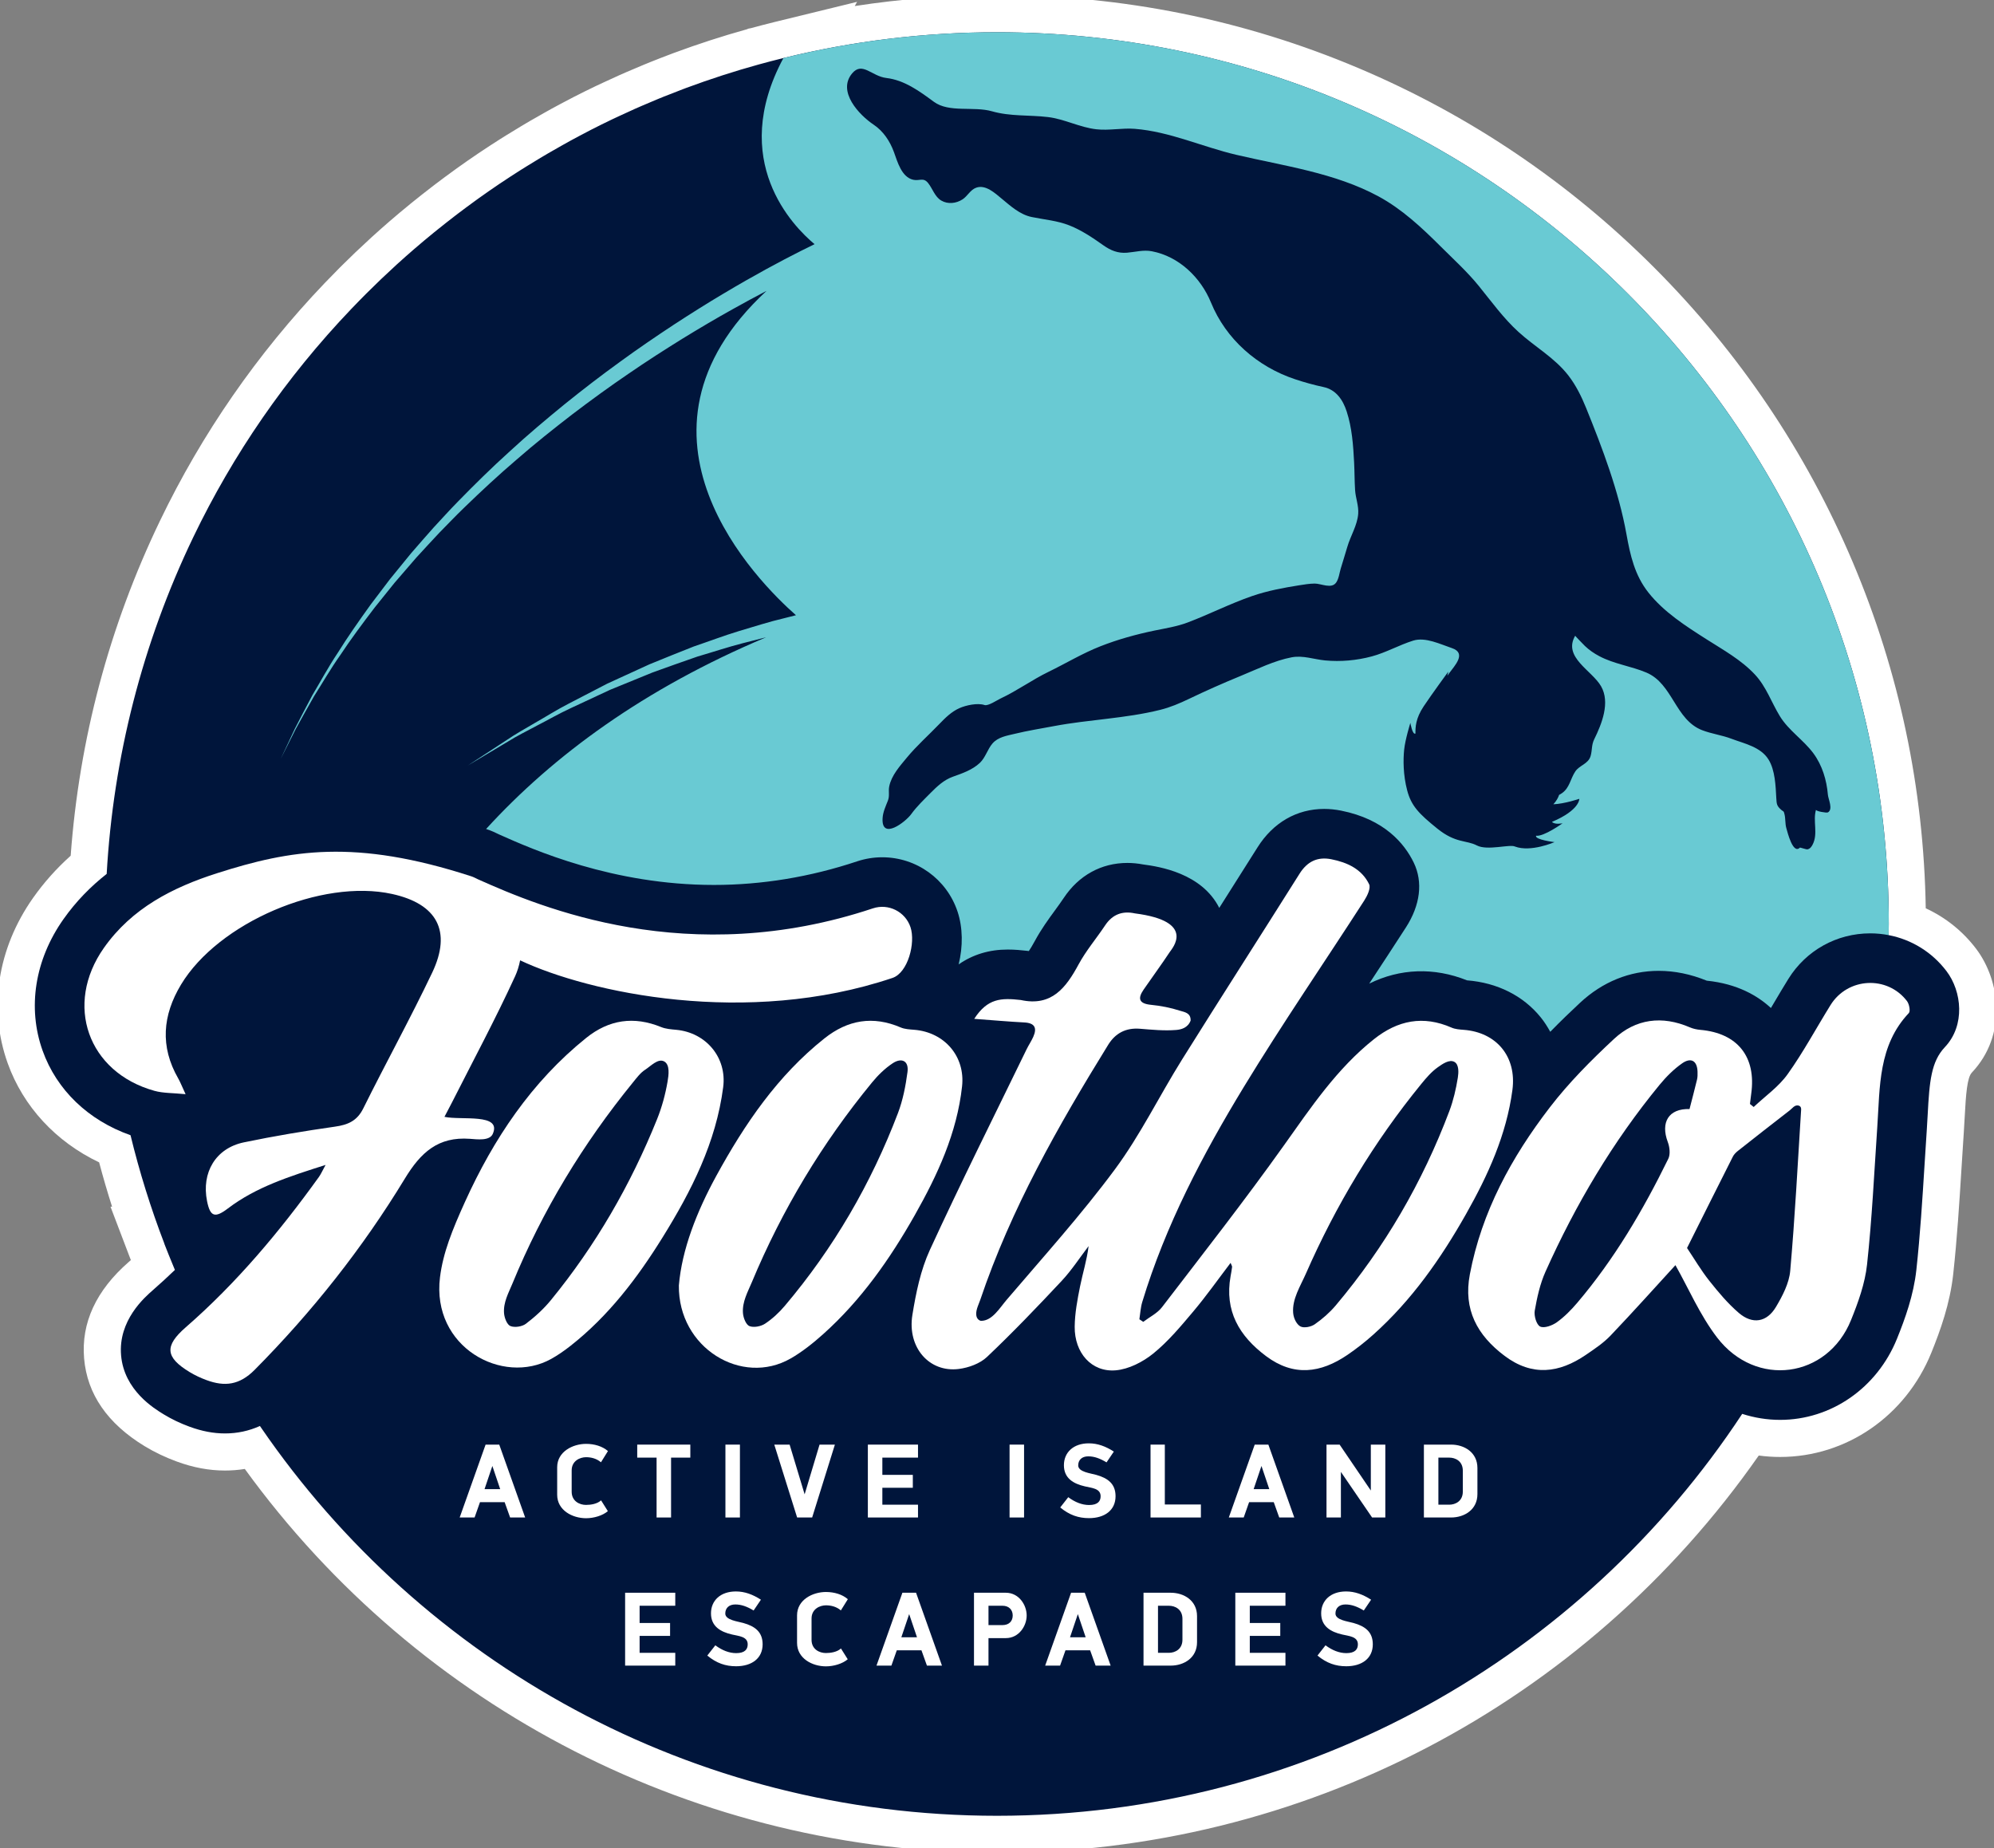 <svg version="1.1" id="Layer_1" xmlns="http://www.w3.org/2000/svg" xmlns:xlink="http://www.w3.org/1999/xlink" x="0px" y="0px"
	 viewBox="85.001 6.691 430 398.531" preserveAspectRatio="xMidYMid meet" xml:space="preserve">
<rect x="85.001" y="6.691" width="430" height="398.531" fill="#808080" stroke="none"/>
<g>
	<path style="fill:#67C9D3;" d="M228.203,27.509c1.337-0.538,2.678-1.06,4.024-1.566C230.878,26.451,229.537,26.972,228.203,27.509z
		"/>
	<path style="fill:#67C9D3;" d="M183.78,52.738c1.261-0.958,2.531-1.898,3.808-2.821C186.307,50.842,185.038,51.782,183.78,52.738z"
		/>
	<path style="fill:#67C9D3;" d="M126.7,122.487c-10.705,22.186-17.267,46.744-18.703,72.669c0.003-0.002,0.005-0.004,0.008-0.006
		C109.413,170.128,115.683,145.395,126.7,122.487z"/>
	<path style="fill:#67C9D3;" d="M223.386,29.528c1.149-0.499,2.302-0.988,3.458-1.464C225.685,28.541,224.533,29.029,223.386,29.528
		z"/>
	<path style="fill:#67C9D3;" d="M248.608,20.602c1.738-0.48,3.481-0.934,5.228-1.364C252.084,19.669,250.341,20.122,248.608,20.602z
		"/>
	<path style="fill:#67C9D3;" d="M218.447,31.759c1.131-0.53,2.265-1.053,3.404-1.56C220.71,30.707,219.576,31.229,218.447,31.759z"
		/>
	<path style="fill:#67C9D3;" d="M178.566,56.84c-2.732,2.228-5.407,4.522-8.011,6.894c1.234-1.122,2.484-2.231,3.754-3.327
		C175.715,59.193,177.136,58.006,178.566,56.84z"/>
	<path style="fill:#67C9D3;" d="M113.145,251.503c-0.004-0.001-0.007-0.003-0.011-0.004c1.948,8.011,4.386,15.83,7.3,23.415h0.003
		h0.017C117.503,267.233,115.068,259.412,113.145,251.503z"/>
	<path style="fill:#67C9D3;" d="M233.021,25.641c5.14-1.907,10.339-3.589,15.585-5.039
		C243.317,22.066,238.118,23.747,233.021,25.641z"/>
	<path style="fill:#67C9D3;" d="M193.132,46.058c1.303-0.873,2.615-1.727,3.934-2.565C195.744,44.333,194.432,45.187,193.132,46.058
		z"/>
	<path style="fill:#67C9D3;" d="M188.185,49.482c1.495-1.071,3-2.118,4.516-3.14C191.18,47.367,189.676,48.415,188.185,49.482z"/>
	<path style="fill:#67C9D3;" d="M163.891,70.099c0.286-0.286,0.578-0.567,0.866-0.851C164.47,69.532,164.177,69.813,163.891,70.099z
		"/>
	<path style="fill:#67C9D3;" d="M160.753,73.315c0.057-0.06,0.115-0.119,0.173-0.179C160.869,73.196,160.81,73.255,160.753,73.315z"
		/>
	<path style="fill:#67C9D3;" d="M167.156,66.906c0.877-0.836,1.767-1.664,2.663-2.487C168.926,65.241,168.034,66.066,167.156,66.906
		z"/>
	<path style="fill:#67C9D3;" d="M179.254,56.286c1.206-0.974,2.421-1.931,3.644-2.872C181.671,54.357,180.457,55.315,179.254,56.286
		z"/>
	<path style="fill:#67C9D3;" d="M198.551,42.566c0.989-0.616,1.982-1.222,2.979-1.818C200.53,41.345,199.538,41.952,198.551,42.566z
		"/>
	<path style="fill:#67C9D3;" d="M203.245,39.734c0.975-0.569,1.956-1.126,2.939-1.676C205.199,38.61,204.218,39.166,203.245,39.734z
		"/>
	<path style="fill:#67C9D3;" d="M207.833,37.136c1.273-0.697,2.553-1.375,3.837-2.04C210.384,35.762,209.104,36.441,207.833,37.136z
		"/>
	<path style="fill:#67C9D3;" d="M212.419,34.701c1.534-0.786,3.077-1.546,4.626-2.287C215.492,33.157,213.948,33.917,212.419,34.701
		z"/>
	<g>
		<path style="fill:#00153B;" d="M300,402.267c-63.875,0-123.669-31.075-160.486-83.262c-1.938,0.538-3.943,0.81-5.992,0.81
			c-2.956,0-5.906-0.555-9.021-1.696c-2.229-0.816-4.33-1.82-6.243-2.983c-6.85-4.171-10.594-9.495-11.133-15.829
			c-0.541-6.331,2.243-12.207,8.274-17.463c0.812-0.707,1.653-1.463,2.569-2.312c-0.099-0.244-1.17-2.94-1.266-3.191l-2.073-5.427
			h0.097c-1.889-5.392-3.549-10.891-4.958-16.425c-9.184-3.835-16.174-10.984-19.351-19.884c-3.748-10.5-1.935-22.15,4.976-31.963
			c2.454-3.483,5.384-6.667,8.727-9.485c1.646-25.284,8.026-49.634,18.977-72.403c8.868-18.438,20.564-35.329,34.765-50.201
			l0.177-0.183c0.997-1.041,2.003-2.076,3.027-3.1l0.987-0.972c0.776-0.766,1.552-1.532,2.344-2.288
			c0.896-0.854,1.804-1.697,2.718-2.537l0.75-0.698c1.26-1.146,2.536-2.277,3.831-3.396c1.359-1.174,2.78-2.365,4.345-3.64
			l0.701-0.565c1.232-0.995,2.472-1.972,3.72-2.931l0.9-0.69c1.287-0.978,2.582-1.937,3.885-2.878l0.61-0.444
			c1.534-1.099,3.085-2.178,4.61-3.206l0.444-0.292c1.327-0.89,2.667-1.762,4.013-2.617c0.377-0.24,1.515-0.946,1.515-0.946
			c1.009-0.628,2.022-1.248,3.042-1.856c0.581-0.348,1.165-0.693,1.75-1.034c0.997-0.582,1.997-1.149,3-1.711l0.506-0.284
			c0.392-0.221,0.784-0.441,1.178-0.657c1.3-0.711,2.606-1.404,3.918-2.083l0.763-0.402c1.489-0.763,3.034-1.527,4.724-2.336
			c0.301-0.144,1.431-0.668,1.431-0.668c1.158-0.542,2.315-1.077,3.478-1.594c0.483-0.215,0.972-0.427,1.461-0.64l0.106-0.046
			c1.17-0.509,2.347-1.008,3.528-1.494l1.389-0.567c1.365-0.549,2.734-1.083,4.108-1.599l0.811-0.308
			c5.227-1.94,10.58-3.671,15.912-5.144c1.723-0.477,3.519-0.945,5.338-1.393l0.149-0.038C268.322,11.558,284.14,9.646,300,9.646
			c108.021,0,195.945,87.708,196.31,195.646c4.595,1.565,8.646,4.475,11.632,8.403c4.325,5.692,5.272,15.313-0.627,21.56
			c-1.899,2.01-2.258,5.209-2.622,12.032c-0.062,1.139-0.123,2.271-0.199,3.4c-0.166,2.476-0.322,4.957-0.478,7.438l-0.008,0.122
			c-0.462,7.412-0.94,15.076-1.775,22.746c-0.643,5.918-2.61,11.362-4.449,15.907c-4.924,12.142-16.271,19.986-28.908,19.986
			c-2.16,0-4.316-0.232-6.442-0.692C425.771,370.148,365.27,402.267,300,402.267z"/>
		<path style="fill:#FFFFFF;" d="M300,13.646c106.212,0,192.31,86.099,192.31,192.31c0,0.801-0.018,1.598-0.028,2.396
			c4.94,0.949,9.355,3.658,12.475,7.763c3.317,4.366,4.092,11.689-0.351,16.392c-2.96,3.135-3.323,7.365-3.707,14.566
			c-0.061,1.118-0.122,2.233-0.196,3.345c-0.166,2.484-0.324,4.971-0.479,7.459c-0.462,7.406-0.938,15.064-1.768,22.683
			c-0.592,5.45-2.448,10.56-4.18,14.84c-4.307,10.624-14.201,17.488-25.201,17.488c-2.805,0-5.553-0.451-8.175-1.295
			c-34.383,52.208-93.51,86.674-160.699,86.674c-65.897,0-124.04-33.155-158.691-83.686c-0.08-0.116-0.158-0.23-0.238-0.346
			c-0.006-0.008-0.014-0.019-0.019-0.028c-2.371,1.065-4.883,1.607-7.531,1.607c-2.482,0-4.98-0.476-7.644-1.452
			c-1.995-0.73-3.857-1.621-5.541-2.645c-2.122-1.292-8.585-5.223-9.227-12.751c-0.642-7.522,5.049-12.48,6.919-14.11
			c1.583-1.378,3.137-2.822,4.687-4.302c-0.022-0.053-0.042-0.105-0.064-0.158c-0.429-1.024-0.852-2.05-1.264-3.082
			c-0.155-0.387-0.31-0.777-0.462-1.168c-0.16-0.412-0.329-0.822-0.487-1.234h0.017c-2.952-7.68-5.386-15.501-7.309-23.411
			c-0.004-0.001-0.007-0.003-0.011-0.004c-9.072-3.194-15.915-9.732-18.952-18.239c-3.306-9.262-1.671-19.582,4.479-28.316
			c2.786-3.956,5.987-7.158,9.335-9.787c0.003-0.002,0.005-0.004,0.008-0.006c1.408-25.023,7.678-49.755,18.695-72.663
			c8.523-17.723,19.897-34.346,34.053-49.172c0.057-0.06,0.115-0.119,0.173-0.179c0.977-1.02,1.962-2.034,2.966-3.037
			c0.286-0.286,0.578-0.567,0.866-0.851c0.794-0.784,1.588-1.569,2.399-2.342c0.877-0.836,1.767-1.663,2.663-2.487
			c0.247-0.227,0.487-0.459,0.736-0.685c1.234-1.122,2.484-2.231,3.754-3.327c1.406-1.214,2.827-2.401,4.257-3.567
			c0.228-0.186,0.458-0.369,0.688-0.554c1.206-0.974,2.421-1.931,3.644-2.872c0.294-0.226,0.588-0.453,0.883-0.677
			c1.261-0.958,2.531-1.898,3.808-2.821c0.199-0.144,0.397-0.292,0.597-0.435c1.495-1.071,3-2.118,4.516-3.14
			c0.143-0.096,0.288-0.188,0.431-0.284c1.303-0.873,2.615-1.727,3.934-2.565c0.493-0.313,0.989-0.618,1.484-0.927
			c0.989-0.616,1.982-1.222,2.979-1.818c0.571-0.341,1.142-0.679,1.715-1.014c0.975-0.569,1.956-1.125,2.939-1.676
			c0.55-0.308,1.098-0.621,1.65-0.923c1.273-0.697,2.553-1.375,3.837-2.04c0.25-0.129,0.497-0.266,0.748-0.395
			c1.534-0.786,3.077-1.546,4.626-2.287c0.466-0.223,0.935-0.436,1.402-0.655c1.131-0.53,2.265-1.053,3.404-1.56
			c0.51-0.227,1.023-0.449,1.535-0.671c1.149-0.499,2.301-0.988,3.458-1.464c0.453-0.186,0.906-0.373,1.36-0.555
			c1.337-0.538,2.678-1.06,4.024-1.566c0.265-0.1,0.529-0.204,0.795-0.302c5.14-1.908,10.339-3.589,15.585-5.039
			c0,0,0.001,0,0.001,0c1.738-0.48,3.481-0.934,5.228-1.364c0.035-0.009,0.07-0.019,0.106-0.028c0,0.001-0.001,0.001-0.001,0.002
			C268.699,15.584,284.122,13.646,300,13.646 M300,5.646c-10.28,0-20.544,0.787-30.675,2.348l0.501-0.903l-17.784,4.347
			c-0.06,0.015-0.119,0.03-0.179,0.046c-1.686,0.416-3.359,0.851-4.979,1.294l-0.445,0.074l-0.396,0.158
			c-5.298,1.477-10.613,3.202-15.806,5.13c-0.177,0.066-0.353,0.133-0.53,0.201l-0.298,0.114c-1.394,0.525-2.805,1.073-4.193,1.632
			c-0.434,0.174-0.865,0.352-1.297,0.53l-0.12,0.049c-1.154,0.475-2.367,0.988-3.603,1.525l-0.152,0.066
			c-0.483,0.21-0.966,0.419-1.447,0.634c-1.058,0.471-2.185,0.987-3.546,1.625l-0.496,0.23c-0.323,0.149-0.645,0.299-0.966,0.453
			c-1.715,0.821-3.292,1.6-4.82,2.383c-0.175,0.09-0.349,0.182-0.523,0.275l-0.257,0.136c-1.413,0.732-2.721,1.427-3.997,2.126
			c-0.413,0.226-0.824,0.457-1.235,0.689l-0.484,0.272c-1.024,0.573-2.045,1.153-3.061,1.746c-0.597,0.348-1.192,0.701-1.787,1.056
			c-1.039,0.621-2.073,1.253-3.103,1.894l-0.395,0.245c-0.384,0.238-0.768,0.477-1.151,0.72c-1.411,0.896-2.79,1.795-4.098,2.672
			l-0.117,0.077c-0.111,0.072-0.222,0.145-0.332,0.219c-1.546,1.042-3.129,2.143-4.703,3.27c-0.135,0.096-0.268,0.194-0.401,0.292
			l-0.218,0.16c-1.344,0.97-2.678,1.958-3.967,2.938c-0.263,0.2-0.524,0.401-0.785,0.601l-0.134,0.103
			c-1.283,0.987-2.559,1.993-3.794,2.99l-0.253,0.204l-0.462,0.372c-1.587,1.294-3.037,2.509-4.432,3.713
			c-1.297,1.12-2.611,2.285-3.906,3.462c-0.169,0.154-0.334,0.309-0.499,0.464l-0.268,0.25c-1.076,0.989-1.957,1.811-2.772,2.588
			c-0.817,0.779-1.617,1.569-2.417,2.359l-0.081,0.08l-0.316,0.309c-0.196,0.192-0.392,0.384-0.586,0.577
			c-0.953,0.953-1.963,1.987-3.088,3.163l-0.041,0.042l-0.143,0.148c-14.488,15.173-26.424,32.409-35.473,51.226
			c-10.932,22.732-17.401,47.007-19.248,72.206c-3.07,2.752-5.793,5.806-8.121,9.111c-7.669,10.891-9.664,23.871-5.473,35.612
			c3.341,9.36,10.416,16.978,19.73,21.406c0.85,3.205,1.781,6.395,2.79,9.558h-0.34l4.137,10.858
			c0.084,0.22,0.171,0.439,0.258,0.658c-0.151,0.133-0.3,0.264-0.449,0.393c-7.051,6.143-10.292,13.149-9.637,20.823
			c0.654,7.675,5.04,14.035,13.034,18.902c2.146,1.304,4.483,2.421,6.954,3.326c3.56,1.305,6.962,1.94,10.395,1.94
			c1.443,0,2.869-0.115,4.27-0.342c37.664,51.938,97.907,82.795,162.209,82.795c65.733,0,126.729-31.929,164.272-85.69
			c1.527,0.207,3.064,0.311,4.603,0.311c14.275,0,27.077-8.824,32.615-22.482c1.944-4.805,4.024-10.576,4.72-16.982
			c0.845-7.76,1.326-15.471,1.792-22.93l0.007-0.12c0.154-2.476,0.311-4.951,0.476-7.424c0.077-1.143,0.14-2.292,0.202-3.443
			c0.261-4.896,0.524-8.438,1.535-9.509c7.635-8.082,6.165-19.802,0.905-26.725c-2.878-3.786-6.607-6.758-10.844-8.701
			c-0.424-25.844-5.706-50.921-15.717-74.591c-10.089-23.854-24.531-45.275-42.925-63.668
			c-18.393-18.393-39.815-32.835-63.668-42.924C353.272,10.943,327.039,5.646,300,5.646L300,5.646z"/>
	</g>
	<path style="fill:#69CAD3;" d="M300,13.646c-15.878,0-31.301,1.938-46.059,5.566c-11.896,22.171,2.13,36.316,6.716,40.135
		c-0.878,0.424-1.901,0.927-3.06,1.514c-4.097,2.064-9.871,5.14-16.597,9.16c-3.37,2-6.963,4.255-10.72,6.706
		c-3.746,2.471-7.661,5.126-11.609,8.012c-3.967,2.863-7.973,5.945-11.968,9.168c-3.976,3.251-7.971,6.604-11.799,10.142
		c-3.868,3.489-7.583,7.149-11.163,10.82c-1.801,1.826-3.491,3.729-5.209,5.561c-1.685,1.865-3.289,3.76-4.897,5.594
		c-1.541,1.89-3.06,3.749-4.543,5.569c-1.422,1.87-2.811,3.702-4.161,5.483c-2.609,3.63-5.035,7.091-7.094,10.405
		c-2.164,3.245-3.843,6.41-5.47,9.121c-1.469,2.805-2.78,5.234-3.796,7.265c-1.928,4.111-3.029,6.46-3.029,6.46
		s1.165-2.318,3.206-6.371c1.071-2,2.448-4.391,3.989-7.143c1.701-2.661,3.458-5.763,5.705-8.936
		c2.141-3.242,4.653-6.62,7.348-10.156c1.394-1.735,2.825-3.514,4.285-5.334c1.527-1.765,3.082-3.569,4.667-5.406
		c1.649-1.776,3.292-3.613,5.013-5.417c1.757-1.771,3.483-3.61,5.32-5.373c3.652-3.541,7.434-7.063,11.365-10.416
		c3.89-3.4,7.94-6.609,11.96-9.716c4.045-3.082,8.092-6.017,12.093-8.74c3.987-2.745,7.929-5.262,11.694-7.6
		c3.779-2.318,7.39-4.446,10.768-6.324c2.607-1.462,5.062-2.783,7.335-3.968c-33.623,31.149-1.729,62.826,6.357,69.938
		c-0.857,0.218-1.721,0.441-2.595,0.657c-3.171,0.741-6.371,1.779-9.644,2.744c-3.267,0.99-6.507,2.227-9.785,3.336
		c-3.218,1.278-6.435,2.554-9.578,3.854c-3.093,1.419-6.136,2.811-9.083,4.161c-2.872,1.488-5.652,2.927-8.286,4.294
		c-2.637,1.356-5.005,2.869-7.254,4.142c-2.227,1.314-4.302,2.457-6.034,3.652c-1.757,1.151-3.287,2.152-4.548,2.977
		c-2.52,1.649-3.959,2.592-3.959,2.592s1.477-0.883,4.064-2.424c1.292-0.772,2.861-1.707,4.662-2.78
		c1.771-1.118,3.893-2.172,6.167-3.386c2.293-1.173,4.711-2.578,7.39-3.818c2.675-1.248,5.494-2.559,8.41-3.92
		c2.974-1.215,6.05-2.471,9.174-3.746c3.171-1.159,6.407-2.285,9.636-3.414c3.284-0.96,6.529-2.044,9.788-2.886
		c1.699-0.424,3.375-0.866,5.036-1.278c-26.273,11.07-45.863,25.449-60.384,41.344c0.033,0.008,0.064,0.017,0.094,0.028
		c1.137,0.368,2.039,0.813,2.576,1.079l0.127,0.061c7.425,3.32,24.534,10.895,46.315,10.895c10.377,0,20.774-1.712,30.905-5.09
		c1.751-0.581,3.572-0.877,5.411-0.877c7.373,0,13.899,4.7,16.237,11.7c1.156,3.466,1.192,7.542,0.243,11.401
		c3.035-2.111,6.568-3.204,10.596-3.204c1.486,0,2.91,0.138,3.987,0.26l0.551,0.064c0.299-0.432,0.728-1.12,1.317-2.21
		c1.361-2.515,2.935-4.673,4.324-6.573c0.639-0.88,1.284-1.754,1.884-2.659c3.237-4.875,8.109-7.558,13.725-7.558
		c1.107,0,2.238,0.111,3.372,0.324c3.569,0.47,12.663,1.892,16.442,9.37c2.758-4.346,5.514-8.695,8.253-13.053
		c3.361-5.345,8.469-8.289,14.383-8.289c1.184,0,2.399,0.125,3.616,0.365c9.39,1.865,13.717,7.138,15.695,11.23
		c2.017,4.183,1.411,9.141-1.699,13.971c-2.614,4.056-5.262,8.084-7.912,12.112c6.651-3.289,13.966-3.558,21.101-0.708
		c6.524,0.503,12.118,3.325,15.872,7.959c0.794,0.979,1.469,2.036,2.069,3.135c2.282-2.341,4.493-4.454,6.446-6.275
		c4.828-4.496,10.687-6.869,16.945-6.869c3.425,0,6.905,0.711,10.355,2.119c6.601,0.672,10.997,3.256,13.841,5.898
		c0.205-0.343,0.407-0.689,0.614-1.037c1.037-1.757,2.078-3.514,3.151-5.243c3.818-6.15,10.419-9.821,17.659-9.821
		c1.348,0,2.672,0.134,3.962,0.382c0.01-0.799,0.028-1.595,0.028-2.396C492.31,99.745,406.212,13.646,300,13.646z"/>
	<g>
		<path style="fill:#FFFFFF;" d="M195.008,333.941l-1.184-3.306h-5.315l-1.165,3.306h-3.215l5.589-15.717h2.944l5.588,15.717
			H195.008z M191.177,322.831l-1.688,4.996h3.378L191.177,322.831z"/>
		<path style="fill:#FFFFFF;" d="M216.104,319.616l-1.505,2.418c-0.96-0.822-2.144-1.096-3.215-1.096c-1.3,0-3.104,0.775-3.104,2.85
			v4.587c0,2.075,1.735,2.852,3.079,2.852c1.049,0,2.418-0.205,3.262-0.982l1.461,2.327c-1.118,0.957-3.01,1.527-4.698,1.527
			c-2.922,0-6.23-1.688-6.23-5.063v-5.932c0-3.353,3.353-5.041,6.23-5.041C213.163,318.064,214.895,318.565,216.104,319.616"/>
		<polygon style="fill:#FFFFFF;" points="229.715,321.03 229.715,333.941 226.592,333.941 226.592,321.03 222.417,321.03 
			222.417,318.224 233.868,318.224 233.868,321.03 		"/>
		<rect x="241.437" y="318.224" style="fill:#FFFFFF;" width="3.126" height="15.717"/>
		<polygon style="fill:#FFFFFF;" points="260.139,333.941 256.899,333.941 251.972,318.224 255.281,318.224 258.518,328.945 
			261.735,318.224 265.044,318.224 		"/>
		<polygon style="fill:#FFFFFF;" points="272.152,333.941 272.152,318.224 282.966,318.224 282.966,321.03 275.278,321.03 
			275.278,324.748 281.848,324.748 281.848,327.531 275.278,327.531 275.278,331.18 282.966,331.18 282.966,333.941 		"/>
		<rect x="302.711" y="318.224" style="fill:#FFFFFF;" width="3.126" height="15.717"/>
		<path style="fill:#FFFFFF;" d="M319.839,334.08c-2.258,0-4.219-0.661-6.203-2.305l1.732-2.213
			c1.436,1.073,2.966,1.688,4.493,1.688c1.87,0,2.487-0.822,2.487-1.895c0-1.71-1.962-1.779-3.378-2.122
			c-2.487-0.57-4.54-1.754-4.54-4.562c0-2.786,2.075-4.723,5.362-4.723c1.914,0,3.627,0.639,5.406,1.779l-1.574,2.327
			c-1.436-0.866-2.667-1.3-3.945-1.3c-1.369,0-2.166,0.775-2.166,1.962c0,1.414,2.692,1.688,3.879,2.031
			c2.531,0.705,4.175,1.939,4.175,4.606C325.566,332.367,323.239,334.08,319.839,334.08"/>
		<polygon style="fill:#FFFFFF;" points="333.11,333.941 333.11,318.224 336.192,318.224 336.192,331.136 343.969,331.136 
			343.969,333.941 		"/>
		<path style="fill:#FFFFFF;" d="M360.865,333.941l-1.184-3.306h-5.315l-1.162,3.306h-3.215l5.588-15.717h2.944l5.588,15.717
			H360.865z M357.033,322.831l-1.688,4.996h3.375L357.033,322.831z"/>
		<polygon style="fill:#FFFFFF;" points="380.889,333.941 374.161,324.109 374.161,333.941 371.057,333.941 371.057,318.224 
			373.887,318.224 380.615,328.123 380.615,318.224 383.742,318.224 383.742,333.941 		"/>
		<path style="fill:#FFFFFF;" d="M397.923,333.941h-5.862v-15.717h5.862c2.874,0,5.68,1.688,5.68,5.041v5.633
			C403.603,332.254,400.797,333.941,397.923,333.941 M400.454,323.86c0-2.1-1.618-2.83-2.919-2.83h-2.349v10.151h2.349
			c1.3,0,2.919-0.753,2.919-2.827V323.86z"/>
		<polygon style="fill:#FFFFFF;" points="219.805,365.884 219.805,350.167 230.62,350.167 230.62,352.972 222.931,352.972 
			222.931,356.691 229.502,356.691 229.502,359.474 222.931,359.474 222.931,363.126 230.62,363.126 230.62,365.884 		"/>
		<path style="fill:#FFFFFF;" d="M243.731,366.022c-2.26,0-4.219-0.661-6.205-2.305l1.735-2.213
			c1.436,1.073,2.966,1.688,4.493,1.688c1.87,0,2.487-0.822,2.487-1.895c0-1.71-1.964-1.779-3.378-2.122
			c-2.487-0.57-4.54-1.757-4.54-4.562c0-2.786,2.075-4.723,5.362-4.723c1.914,0,3.627,0.639,5.406,1.779l-1.574,2.327
			c-1.436-0.866-2.667-1.3-3.945-1.3c-1.367,0-2.166,0.775-2.166,1.961c0,1.414,2.692,1.688,3.879,2.031
			c2.531,0.705,4.175,1.939,4.175,4.606C249.455,364.31,247.131,366.022,243.731,366.022"/>
		<path style="fill:#FFFFFF;" d="M267.836,351.559l-1.505,2.418c-0.96-0.822-2.144-1.096-3.218-1.096c-1.3,0-3.104,0.775-3.104,2.85
			v4.587c0,2.075,1.735,2.852,3.079,2.852c1.051,0,2.418-0.205,3.262-0.982l1.461,2.327c-1.118,0.957-3.01,1.527-4.7,1.527
			c-2.919,0-6.228-1.688-6.228-5.063v-5.932c0-3.353,3.353-5.041,6.228-5.041C264.892,350.009,266.627,350.51,267.836,351.559"/>
		<path style="fill:#FFFFFF;" d="M284.892,365.884l-1.184-3.306h-5.315l-1.165,3.306h-3.215l5.588-15.717h2.944l5.588,15.717
			H284.892z M281.06,354.776l-1.688,4.996h3.375L281.06,354.776z"/>
		<path style="fill:#FFFFFF;" d="M301.906,359.953h-3.74v5.932h-3.126v-15.717h6.867c2.808,0,4.493,2.623,4.493,4.905
			C306.399,357.352,304.711,359.953,301.906,359.953 M301.176,352.972h-3.01v4.175h3.01c1.439,0,2.213-0.866,2.213-2.075
			C303.389,353.861,302.59,352.972,301.176,352.972"/>
		<path style="fill:#FFFFFF;" d="M321.267,365.884l-1.184-3.306h-5.315l-1.165,3.306h-3.215l5.588-15.717h2.944l5.589,15.717
			H321.267z M317.435,354.776l-1.688,4.996h3.375L317.435,354.776z"/>
		<path style="fill:#FFFFFF;" d="M337.459,365.884h-5.862v-15.717h5.862c2.874,0,5.68,1.688,5.68,5.041v5.633
			C343.139,364.196,340.334,365.884,337.459,365.884 M339.991,355.803c0-2.1-1.618-2.83-2.919-2.83h-2.352v10.151h2.352
			c1.3,0,2.919-0.753,2.919-2.827V355.803z"/>
		<polygon style="fill:#FFFFFF;" points="351.392,365.884 351.392,350.167 362.204,350.167 362.204,352.972 354.515,352.972 
			354.515,356.691 361.086,356.691 361.086,359.474 354.515,359.474 354.515,363.126 362.204,363.126 362.204,365.884 		"/>
		<path style="fill:#FFFFFF;" d="M375.315,366.022c-2.258,0-4.219-0.661-6.203-2.305l1.732-2.213
			c1.436,1.073,2.966,1.688,4.493,1.688c1.87,0,2.487-0.822,2.487-1.895c0-1.71-1.961-1.779-3.378-2.122
			c-2.487-0.57-4.54-1.757-4.54-4.562c0-2.786,2.075-4.723,5.362-4.723c1.914,0,3.627,0.639,5.406,1.779l-1.574,2.327
			c-1.436-0.866-2.667-1.3-3.945-1.3c-1.369,0-2.166,0.775-2.166,1.961c0,1.414,2.692,1.688,3.879,2.031
			c2.531,0.705,4.175,1.939,4.175,4.606C381.039,364.31,378.715,366.022,375.315,366.022"/>
	</g>
	<g>
		<path style="fill:#FFFFFF;" d="M350.374,279.033c-2.739,3.594-5.251,7.165-8.056,10.491c-2.689,3.19-5.409,6.46-8.626,9.063
			c-2.246,1.818-5.287,3.378-8.095,3.616c-5.204,0.44-8.897-3.763-8.842-9.409c0.028-2.905,0.584-5.832,1.159-8.698
			c0.57-2.844,1.464-5.624,1.84-8.682c-1.923,2.512-3.655,5.201-5.807,7.5c-5.234,5.591-10.538,11.133-16.096,16.397
			c-1.516,1.439-3.965,2.332-6.098,2.601c-6.366,0.802-11.138-4.645-9.998-11.661c0.772-4.759,1.773-9.666,3.765-14.004
			c6.69-14.549,13.866-28.875,20.866-43.28c0.445-0.913,1.029-1.762,1.439-2.689c0.863-1.95,0.29-2.982-1.95-3.096
			c-3.265-0.166-6.524-0.462-10.787-0.775c2.877-4.451,5.818-4.54,10.034-4.064c6.659,1.458,9.744-2.628,12.48-7.691
			c1.602-2.963,3.84-5.58,5.713-8.402c1.577-2.376,3.738-3.179,6.435-2.584c13.318,1.71,8.004,7.575,7.489,8.352
			c-1.801,2.733-3.754,5.367-5.611,8.067c-1.339,1.945-1.018,3.038,1.566,3.295c2.116,0.21,4.252,0.622,6.269,1.275
			c0.899,0.29,2.36,0.415,2.288,2.133c-0.611,1.582-2.044,1.931-3.137,2.017c-2.573,0.207-5.193-0.055-7.785-0.263
			c-3.035-0.246-5.295,0.941-6.856,3.467c-10.812,17.512-20.951,35.365-27.577,54.975c-0.409,1.206-1.198,2.576-0.75,3.782
			c0.141,0.385,0.553,0.766,0.96,0.764c2.368-0.014,3.953-2.75,5.464-4.521c7.921-9.282,16.121-18.376,23.369-28.164
			c5.475-7.395,9.556-15.805,14.45-23.64c8.377-13.407,16.934-26.703,25.35-40.088c1.66-2.642,3.868-3.721,6.856-3.129
			c3.436,0.683,6.565,2.108,8.153,5.395c0.398,0.827-0.404,2.504-1.062,3.527c-8.626,13.387-17.651,26.529-25.926,40.129
			c-8.925,14.671-16.912,29.876-21.936,46.431c-0.362,1.192-0.421,2.479-0.62,3.721c0.279,0.185,0.556,0.373,0.836,0.559
			c1.364-1.043,3.038-1.848,4.045-3.165c8.856-11.556,17.842-23.023,26.283-34.881c5.849-8.217,11.42-16.55,19.421-22.91
			c5.138-4.086,10.621-5.179,16.746-2.493c0.791,0.349,1.737,0.407,2.62,0.476c7.094,0.542,11.443,5.813,10.494,12.964
			c-1.289,9.686-5.276,18.412-10.021,26.8c-5.42,9.583-11.7,18.55-19.966,25.953c-1.762,1.577-3.641,3.054-5.594,4.385
			c-5.766,3.92-11.584,4.728-17.554,0.255c-5.799-4.344-8.972-9.755-7.644-17.219c0.119-0.664,0.249-1.331,0.326-2.003
			C350.714,279.725,350.559,279.52,350.374,279.033 M363.866,289.82c0.105,1.298,0.841,2.565,1.599,2.935
			c0.783,0.382,2.274,0.072,3.071-0.487c1.646-1.151,3.215-2.52,4.51-4.056c10.577-12.555,18.71-26.565,24.504-41.916
			c0.869-2.305,1.433-4.759,1.826-7.193c0.169-1.068,0.288-2.811-0.719-3.4c-1.093-0.636-2.614,0.448-3.591,1.14
			c-1.361,0.96-2.501,2.291-3.566,3.597c-10.211,12.502-18.448,26.224-24.921,40.992
			C365.407,284.082,363.629,286.835,363.866,289.82"/>
		<path style="fill:#FFFFFF;" d="M446.302,279.523c-4.219,4.601-9.014,9.968-13.977,15.172c-1.538,1.616-3.464,2.897-5.323,4.166
			c-5.766,3.94-11.575,4.7-17.529,0.232c-5.918-4.443-8.942-9.99-7.506-17.571c2.562-13.534,8.991-25.275,17.236-36.01
			c4.095-5.331,8.917-10.175,13.849-14.768c4.687-4.366,10.38-5.09,16.373-2.501c0.706,0.304,1.5,0.473,2.269,0.539
			c8.012,0.708,12.076,5.818,10.95,13.802c-0.102,0.722-0.18,1.45-0.271,2.177c0.268,0.219,0.537,0.437,0.805,0.653
			c2.468-2.329,5.373-4.349,7.309-7.058c3.397-4.753,6.175-9.951,9.265-14.928c3.704-5.968,12.248-6.424,16.492-0.841
			c0.479,0.631,0.769,2.169,0.39,2.57c-6.612,7.005-6.214,15.894-6.8,24.534c-0.67,9.907-1.137,19.842-2.21,29.707
			c-0.443,4.078-1.903,8.139-3.461,11.982c-5.085,12.541-20.514,14.668-28.88,3.743C451.581,290.29,449.118,284.508,446.302,279.523
			 M472.825,245.101c-0.805-0.194-1.356,0.642-1.87,1.04c-3.743,2.891-7.467,5.807-11.177,8.74
			c-0.429,0.338-0.852,0.764-1.093,1.242c-3.298,6.529-6.565,13.072-9.879,19.701c1.494,2.224,2.982,4.767,4.792,7.055
			c1.953,2.462,4.006,4.919,6.38,6.952c2.946,2.523,6.026,2.028,8.004-1.298c1.416-2.382,2.839-5.107,3.076-7.785
			c1.026-11.567,1.621-23.17,2.352-34.762C473.42,245.812,473.439,245.248,472.825,245.101 M449.343,245.859
			c0.57-2.224,1.12-4.28,1.616-6.349c0.13-0.539,0.13-1.123,0.113-1.685c-0.075-2.457-1.466-3.121-3.312-1.831
			c-1.82,1.273-3.458,2.913-4.875,4.637c-10.087,12.275-18.121,25.829-24.603,40.298c-1.179,2.631-1.818,5.555-2.318,8.41
			c-0.194,1.104,0.382,3.054,1.173,3.428c0.88,0.418,2.612-0.227,3.597-0.932c1.627-1.167,3.082-2.648,4.388-4.183
			c8.012-9.431,14.229-20.016,19.648-31.082c0.476-0.971,0.288-2.531-0.122-3.619C443.076,248.75,444.805,245.732,449.343,245.859"
			/>
		<path style="fill:#FFFFFF;" d="M179.884,282.143c0.653-5.273,2.634-10.187,5.392-16.273c6.161-13.581,14.334-25.856,26.136-35.351
			c4.919-3.956,10.294-4.739,16.165-2.338c1.004,0.409,2.166,0.487,3.265,0.589c6.427,0.606,10.934,5.99,10.112,12.364
			c-1.535,11.916-6.839,22.371-13.061,32.388c-5.439,8.765-11.65,16.945-19.85,23.391c-1.328,1.043-2.725,2.025-4.197,2.841
			C193.379,305.548,178.022,297.209,179.884,282.143 M193.697,289.892c0.083,1.049,0.656,2.476,1.372,2.764
			c0.927,0.374,2.523,0.127,3.345-0.495c1.959-1.491,3.832-3.193,5.389-5.099c9.658-11.805,17.197-24.88,22.891-39.011
			c1.046-2.595,1.793-5.362,2.266-8.12c0.235-1.364,0.564-3.646-0.741-4.344c-1.322-0.708-2.869,1.007-4.111,1.807
			c-1.013,0.653-1.79,1.718-2.576,2.678c-10.773,13.224-19.551,27.652-26.036,43.444
			C194.693,285.471,193.512,287.532,193.697,289.892"/>
		<path style="fill:#FFFFFF;" d="M231.397,283.905c0.647-7.727,3.84-15.902,8.089-23.668c6.103-11.152,13.194-21.579,23.3-29.613
			c5.038-4.003,10.466-4.93,16.453-2.36c0.891,0.382,1.953,0.421,2.946,0.504c6.499,0.539,10.994,5.73,10.283,12.203
			c-1.107,10.073-5.281,19.081-10.192,27.76c-5.362,9.473-11.578,18.342-19.748,25.657c-2.175,1.945-4.504,3.815-7.027,5.262
			C244.973,305.694,231.234,297.373,231.397,283.905 M245.219,289.872c0.086,1.098,0.692,2.523,1.405,2.8
			c0.935,0.362,2.465,0.064,3.359-0.526c1.577-1.043,3.024-2.388,4.252-3.84c10.53-12.45,18.616-26.363,24.412-41.584
			c1.068-2.811,1.654-5.86,2.053-8.853c0.321-2.418-1.273-3.151-3.187-1.887c-1.668,1.101-3.171,2.57-4.446,4.125
			c-10.759,13.091-19.416,27.467-25.939,43.106C246.27,285.269,245.028,287.438,245.219,289.872"/>
		<path style="fill:#FFFFFF;" d="M281.348,206.643c-1.123-3.361-4.761-5.179-8.117-4.061c-39.781,13.263-71.638-0.227-85.128-6.255
			c-0.487-0.232-0.966-0.498-1.486-0.664c-25.101-8.148-39.034-5.696-54.778-0.672c-9.614,3.068-18.4,7.55-24.432,16.113
			c-8.61,12.226-3.48,26.825,10.895,30.825c1.909,0.531,3.984,0.448,6.72,0.725c-0.844-1.815-1.154-2.642-1.591-3.4
			c-3.951-6.875-3.378-13.617,0.611-20.238c8.054-13.357,30.3-22.891,45.53-19.535c9.694,2.136,12.889,8.012,8.629,16.967
			c-4.703,9.877-9.996,19.468-14.859,29.27c-1.336,2.692-3.295,3.536-6.073,3.931c-6.593,0.941-13.174,2.036-19.69,3.395
			c-6.062,1.264-9.166,6.504-7.926,12.682c0.672,3.353,1.69,3.696,4.474,1.582c6.117-4.651,13.274-6.911,21.084-9.401
			c-0.705,1.284-1.002,1.986-1.436,2.592c-8.469,11.783-17.742,22.86-28.717,32.422c-4.615,4.02-4.435,6.449,0.838,9.658
			c1.151,0.7,2.399,1.278,3.666,1.743c3.893,1.428,7.074,1.085,10.353-2.222c12.408-12.51,23.272-26.233,32.388-41.236
			c3.444-5.671,7.193-9.091,14.029-8.587c1.613,0.119,4.261,0.484,4.938-1.065c1.981-4.518-6.77-2.88-10.424-3.674
			c0.6-1.143,1.12-2.111,1.618-3.093c4.59-9.061,9.398-18.024,13.631-27.248c0.479-1.046,0.836-2.205,1.071-3.408
			c14.862,7.005,48.852,14.375,80.289,3.796C280.817,216.456,282.468,210.004,281.348,206.643"/>
	</g>
	<path style="fill:#00153B;" d="M479.18,178.083c-0.268-3.179-1.215-6.344-3.123-8.933c-2.152-2.913-5.345-4.911-7.246-8.034
		c-1.815-2.974-2.927-6.338-5.337-8.928c-2.974-3.198-6.861-5.334-10.51-7.661c-4.49-2.863-9.155-5.835-12.497-10.062
		c-2.927-3.704-3.906-7.995-4.72-12.538c-1.665-9.298-5.185-18.566-8.723-27.301c-0.993-2.448-2.175-4.836-3.79-6.936
		c-2.96-3.84-7.251-6.2-10.795-9.434c-3.242-2.957-5.81-6.535-8.565-9.929c-2.476-3.043-5.387-5.685-8.159-8.449
		c-4.089-4.075-8.341-8.07-13.448-10.839c-9.387-5.085-20.395-6.56-30.668-8.966c-7.326-1.718-14.314-4.999-21.884-5.6
		c-2.761-0.219-5.533,0.409-8.286,0.097c-3.597-0.404-6.856-2.208-10.46-2.637c-4.059-0.479-8.078-0.105-12.06-1.245
		c-3.92-1.123-9.254,0.36-12.516-2.042c-3.09-2.274-6.338-4.676-10.264-5.14c-3.151-0.376-5.165-3.597-7.354-1.004
		c-3.306,3.917,1.516,8.997,4.634,11.08c2.097,1.403,3.519,3.583,4.374,5.923c0.755,2.075,1.635,5.37,4.136,5.948
		c1.361,0.315,2.186-0.589,3.229,0.714c0.974,1.215,1.439,2.963,2.844,3.779c1.428,0.83,3.206,0.62,4.562-0.252
		c1.101-0.708,1.682-2.075,2.966-2.531c2.028-0.722,4.047,1.176,5.475,2.354c1.945,1.607,3.94,3.447,6.493,3.973
		c2.736,0.567,5.5,0.772,8.12,1.809c2.65,1.046,5.013,2.656,7.331,4.291c1.577,1.115,3.146,1.757,5.099,1.596
		c1.823-0.149,3.511-0.661,5.348-0.313c5.854,1.112,10.552,5.658,12.754,11.047c3.248,7.959,10.026,13.852,18.127,16.55
		c2.022,0.675,4.083,1.245,6.167,1.69c2.695,0.578,4.164,2.772,4.969,5.248c1.159,3.552,1.417,7.307,1.607,11.011
		c0.105,1.981,0.083,3.967,0.21,5.948c0.108,1.721,0.805,3.392,0.672,5.129c-0.191,2.493-1.665,4.77-2.352,7.141
		c-0.451,1.569-0.957,3.123-1.422,4.689c-0.282,0.946-0.401,2.141-0.966,2.969c-0.993,1.472-3.234,0.23-4.653,0.241
		c-1.115,0.011-2.216,0.196-3.314,0.368c-3.433,0.545-6.869,1.187-10.164,2.321c-4.736,1.632-9.218,3.931-13.902,5.702
		c-2.288,0.869-4.781,1.256-7.174,1.748c-3.945,0.819-7.846,1.895-11.6,3.367c-3.912,1.53-7.464,3.693-11.227,5.522
		c-3.558,1.729-6.759,4.078-10.361,5.763c-0.722,0.34-2.678,1.663-3.447,1.405c-1.516-0.506-4.014,0.047-5.417,0.672
		c-1.701,0.755-3.035,2.075-4.305,3.395c-2.346,2.44-4.894,4.689-7.052,7.301c-1.499,1.815-3.301,3.812-3.779,6.183
		c-0.216,1.082,0.138,1.992-0.288,3.074c-0.473,1.201-1.06,2.443-1.14,3.751c-0.31,4.913,4.972,0.816,6.169-0.847
		c1.209-1.671,2.747-3.126,4.194-4.59c1.411-1.425,2.874-2.8,4.794-3.483c2.053-0.73,4.186-1.458,5.807-2.974
		c1.217-1.14,1.649-2.927,2.717-4.175c1.212-1.416,3.104-1.69,4.825-2.105c2.8-0.678,5.647-1.132,8.474-1.663
		c7.589-1.428,15.396-1.63,22.907-3.508c2.158-0.537,4.175-1.397,6.158-2.349c3.688-1.768,7.425-3.425,11.21-4.977
		c3.508-1.436,7.237-3.301,10.983-4.003c2.418-0.451,4.783,0.445,7.171,0.675c3.37,0.318,6.814,0.008,10.084-0.866
		c3.065-0.822,5.89-2.454,8.933-3.406c2.642-0.824,5.868,0.791,8.327,1.61c3.306,1.101,0.556,3.846-0.606,5.464
		c-0.119,0.166-0.232,0.34-0.349,0.512c0.094-0.517,0.196-0.902,0.196-0.902s-3.572,4.88-5.32,7.503
		c-1.743,2.623-1.779,4.476-1.768,5.86c-0.664,0.332-1.096-2.305-1.096-2.305s-1.109,3.561-1.336,5.757
		c-0.227,2.197-0.23,5.464,0.65,8.803c0.88,3.339,2.518,5.024,6.488,8.231c3.97,3.209,6.264,2.457,8.538,3.641
		c2.274,1.184,7.113-0.324,8.225,0.238c3.431,1.281,8.521-0.954,8.521-0.954s-4.33-0.523-3.973-1.381
		c1.638,0.243,5.716-2.684,5.716-2.684s-1.671,0.36-2.299-0.299c6.031-2.545,5.901-4.974,5.901-4.974s-3.151,1.076-5.594,1.179
		c0.683-0.747,1.04-1.433,1.237-2.022c0.207-0.124,0.421-0.238,0.62-0.379c1.679-1.184,1.801-3.082,2.872-4.681
		c0.91-1.361,2.803-1.602,3.301-3.325c0.376-1.295,0.158-2.346,0.783-3.619c1.616-3.284,3.497-7.929,1.469-11.437
		c-1.986-3.433-8.272-6.252-5.577-10.884c-0.019,0.036,1.909,2.022,2.108,2.213c0.93,0.888,1.978,1.599,3.11,2.197
		c3.173,1.685,6.836,2.136,10.126,3.525c5.716,2.41,6.203,10.178,12.043,12.433c2.039,0.786,4.255,1.062,6.288,1.834
		c2.805,1.068,6.311,1.743,8.015,4.482c1.436,2.307,1.535,5.705,1.682,8.344c0.072,1.286,0.108,1.679,1.085,2.531
		c0.531,0.462,0.47,0.119,0.667,0.866c0.266,1.007,0.122,2.064,0.412,3.071c0.266,0.924,1.425,5.691,2.916,4.197
		c0.072-0.072,1.378,0.432,1.665,0.362c0.567-0.133,0.855-0.567,1.104-1.051c1.209-2.36-0.014-5.041,0.717-7.492
		c-0.086,0.338,2.302,0.736,2.565,0.581C480.348,181.215,479.263,179.032,479.18,178.083"/>
</g>
</svg>
